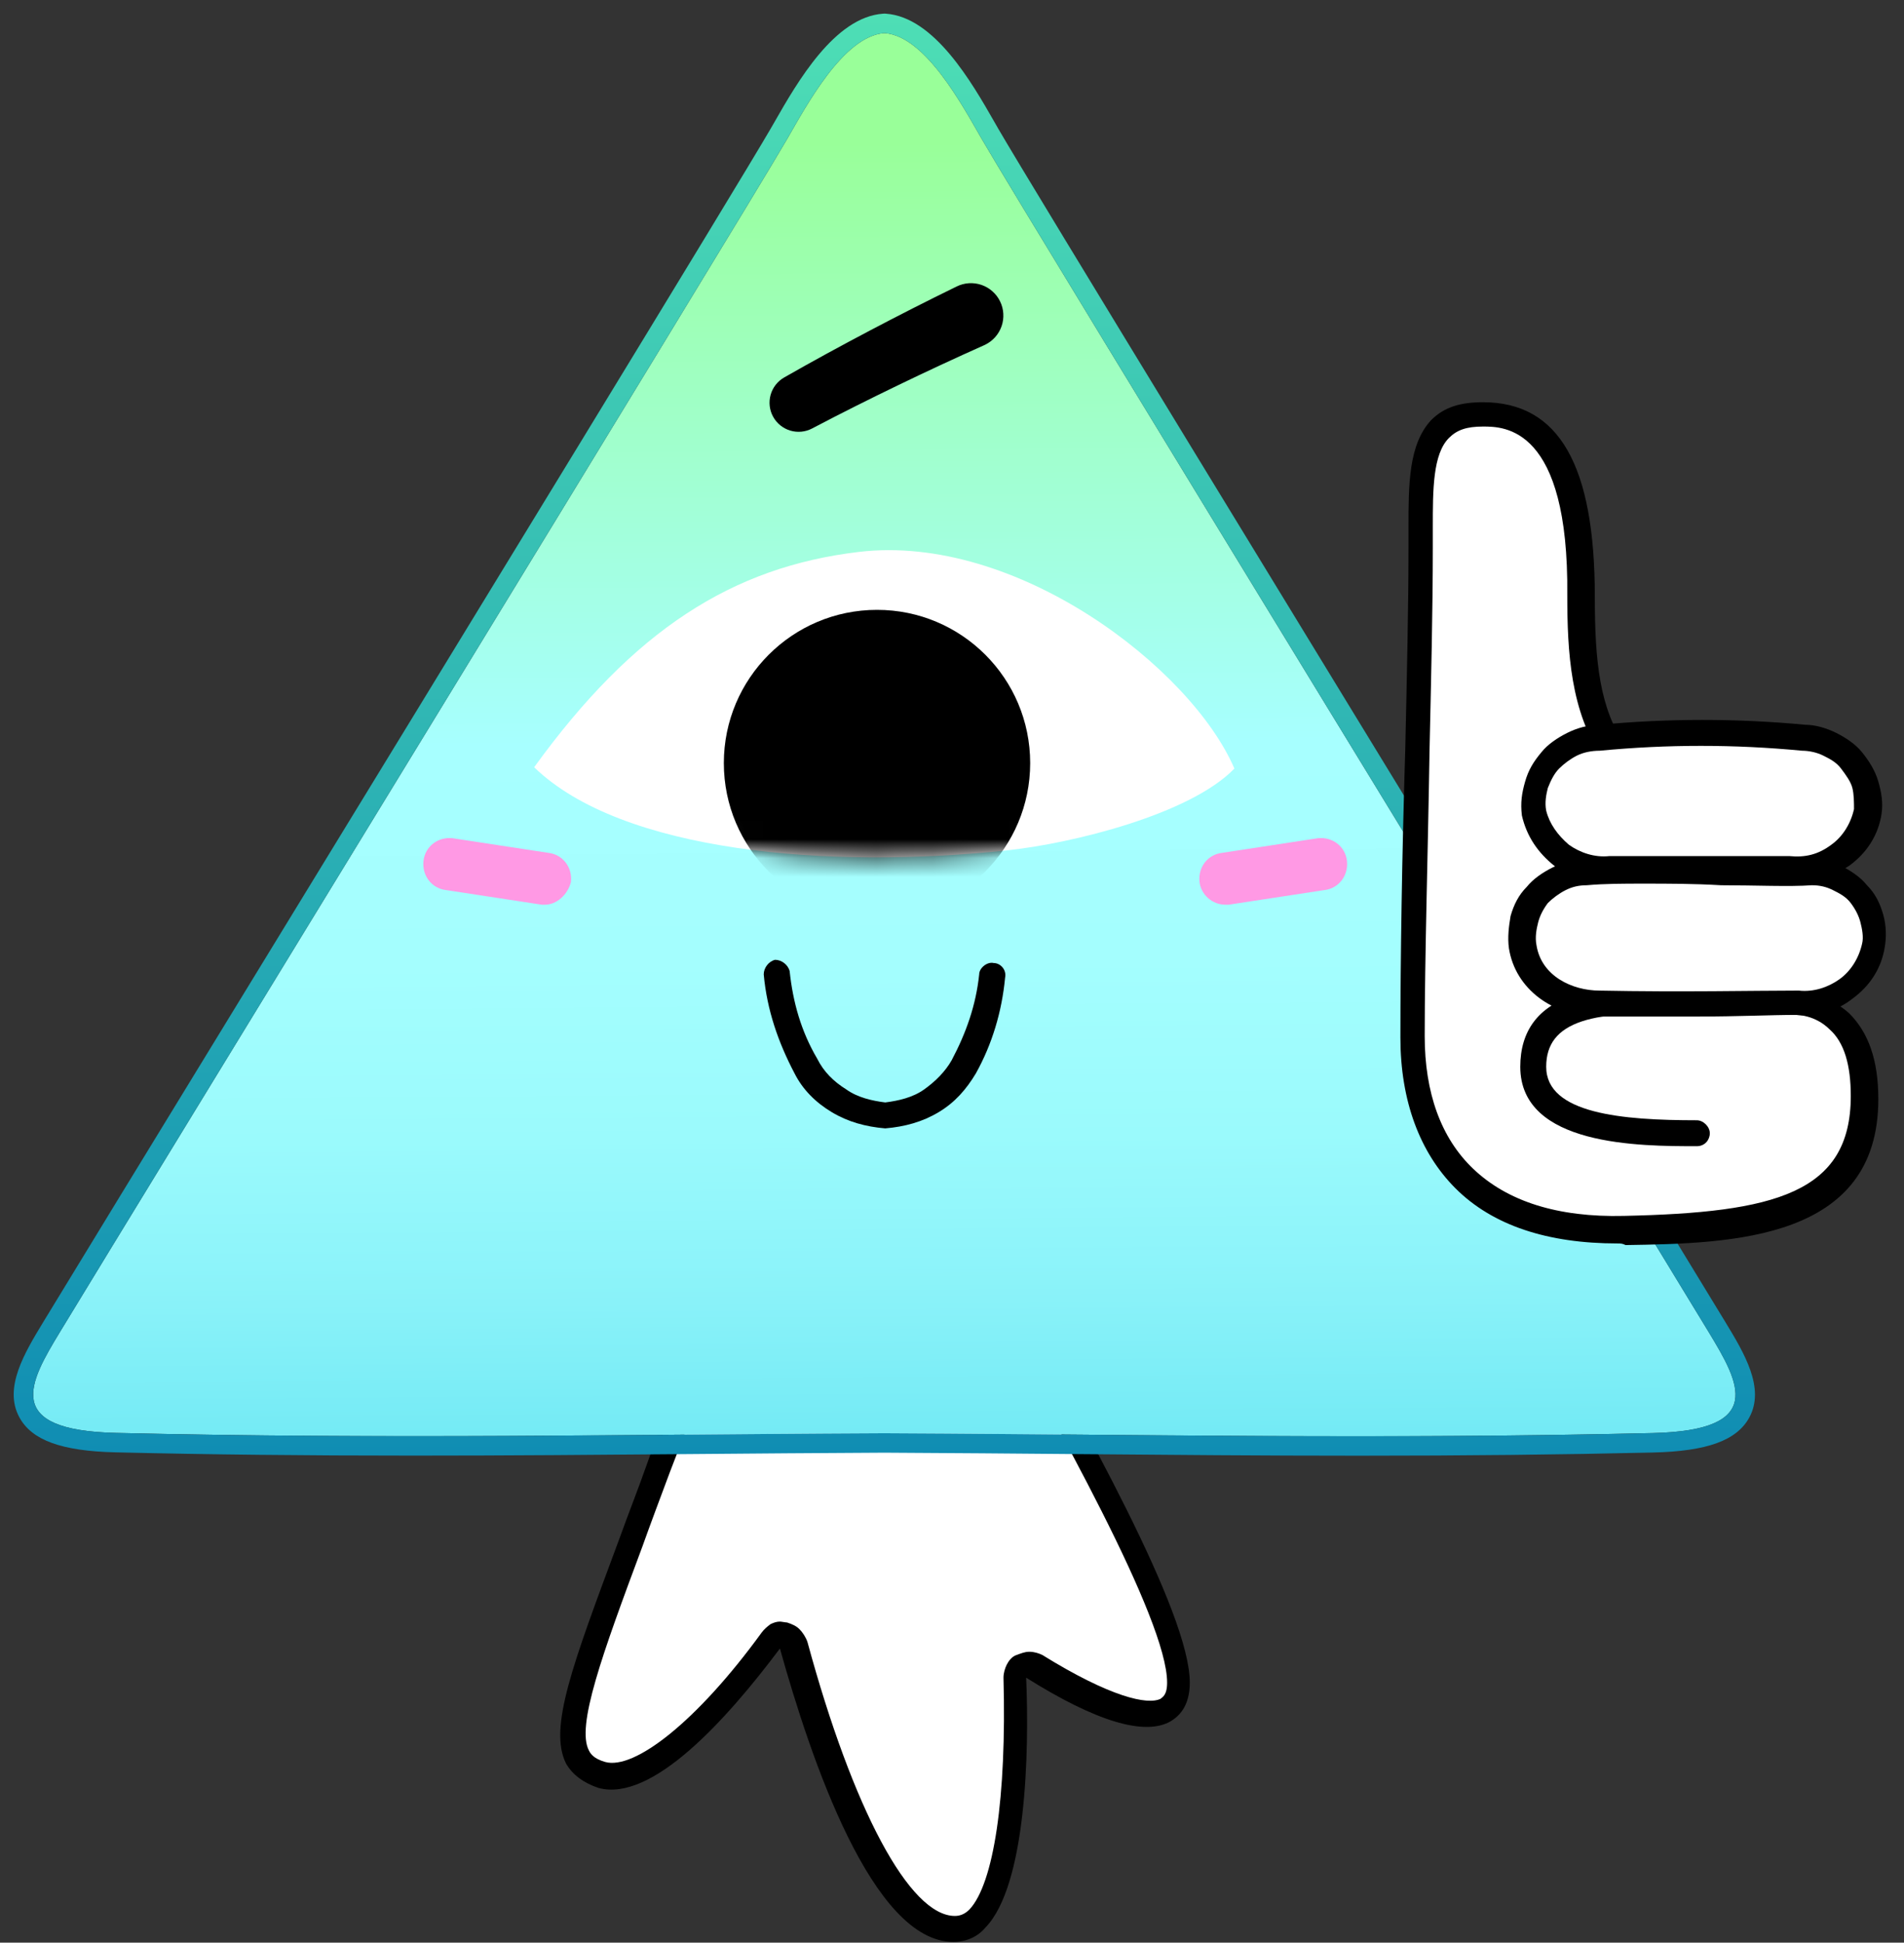 <svg width="101" height="103" viewBox="0 0 101 103" fill="none" xmlns="http://www.w3.org/2000/svg">
<rect x="0" y="0" width="101" height="103" fill="#333333" stroke="none"/>
<path d="M35.012 77.781C30.973 88.781 28.825 93.164 32.005 94.11C34.669 94.883 39.137 89.469 40.942 86.977C41.028 86.891 41.114 86.805 41.2 86.719C41.286 86.633 41.458 86.633 41.544 86.719C41.63 86.719 41.801 86.805 41.887 86.891C41.973 86.977 42.059 87.063 42.059 87.235C43.09 91.188 46.442 102.274 50.567 102.274C53.919 102.274 53.919 92.477 53.833 88.953C53.833 88.867 53.833 88.695 53.919 88.61C54.005 88.524 54.09 88.438 54.176 88.352C54.262 88.266 54.434 88.266 54.52 88.266C54.606 88.266 54.778 88.266 54.864 88.352C57.184 89.813 62.512 92.735 62.512 89.211C62.512 85.43 55.723 73.656 51.426 66.094C48.59 66.18 41.973 65.492 39.223 66.094L35.012 77.781Z" fill="white"/>
<path d="M50.567 102.961C46.27 102.961 43.005 93.25 41.372 87.406C38.536 91.188 34.583 95.57 31.747 94.797C30.974 94.539 30.372 94.109 30.028 93.508C29.083 91.617 30.372 88.266 32.864 81.563C33.294 80.359 33.809 79.07 34.325 77.609L38.536 65.836C38.622 65.578 38.794 65.406 39.052 65.406C40.942 64.977 44.466 65.149 47.474 65.32C49.02 65.406 50.395 65.406 51.341 65.406C51.599 65.406 51.856 65.578 51.942 65.75L53.059 67.641C57.528 75.633 63.114 85.516 63.114 89.211C63.114 90.5 62.513 91.016 62.083 91.274C60.708 92.047 58.13 91.274 54.434 88.953C54.606 92.906 54.434 99.953 52.286 102.188C51.856 102.703 51.255 102.961 50.567 102.961ZM41.372 85.979C41.458 85.979 41.665 86.026 41.751 86.026C42.008 86.112 42.231 86.203 42.403 86.375C42.575 86.547 42.747 86.805 42.833 87.063C45.239 95.914 48.247 101.586 50.653 101.586C50.911 101.586 51.169 101.5 51.427 101.242C52.716 99.867 53.403 95.313 53.231 88.953C53.231 88.695 53.317 88.438 53.403 88.266C53.489 88.094 53.661 87.836 53.919 87.75C54.177 87.664 54.349 87.578 54.606 87.578C54.864 87.578 55.122 87.664 55.294 87.75C58.903 89.984 60.88 90.414 61.567 90.07C61.653 89.984 61.911 89.899 61.911 89.211C61.911 85.859 55.981 75.375 52.028 68.328L51.169 66.781C50.224 66.781 48.934 66.695 47.645 66.695C44.981 66.609 41.716 66.438 39.911 66.695L35.54 78.039C35.025 79.414 34.509 80.789 34.079 81.992C31.931 87.75 30.556 91.531 31.243 92.82C31.329 92.992 31.501 93.25 32.103 93.422C33.65 93.852 36.964 91.29 40.401 86.563C40.538 86.375 40.683 86.261 40.868 86.117C41.045 86.031 41.2 85.979 41.372 85.979Z" fill="black"/>
<path d="M90.645 70.638C86.493 63.79 54.588 11.699 52.072 7.359C51.08 5.647 49.097 1.903 46.918 1.755C44.738 1.903 42.755 5.646 41.762 7.358C39.245 11.697 7.33 63.782 3.177 70.629C1.543 73.323 0.123 75.833 6.153 75.975C20.67 76.317 33.223 76.054 46.91 75.992C60.598 76.057 73.151 76.323 87.668 75.983C93.698 75.842 92.278 73.332 90.645 70.638Z" fill="url(#paint0_linear_135_252)"/>
<path d="M46.918 1.755C49.098 1.903 51.08 5.647 52.072 7.358C54.588 11.699 86.493 63.79 90.645 70.638C92.279 73.332 93.698 75.842 87.668 75.983C82.251 76.11 77.108 76.152 72.077 76.152C63.626 76.152 55.49 76.032 46.91 75.992C38.394 76.03 30.319 76.147 21.934 76.147C16.843 76.147 11.638 76.104 6.153 75.975C0.123 75.833 1.543 73.323 3.177 70.629C7.33 63.782 39.245 11.697 41.762 7.357C42.755 5.646 44.739 1.902 46.918 1.755ZM46.918 0.722L46.848 0.726C44.274 0.9 42.283 4.374 41.095 6.45L40.87 6.84C39.196 9.728 24.364 33.984 13.535 51.695C8.027 60.703 3.676 67.818 2.296 70.095C1.302 71.733 0.174 73.59 1.03 75.153C1.695 76.367 3.267 76.938 6.128 77.005C11.121 77.123 16.143 77.178 21.934 77.178C26.908 77.178 31.877 77.136 36.683 77.096C40.054 77.068 43.448 77.039 46.915 77.023C50.377 77.04 53.776 77.069 57.152 77.098C62.014 77.14 67.042 77.183 72.077 77.183C77.712 77.183 82.82 77.128 87.692 77.014C90.554 76.947 92.126 76.376 92.791 75.162C93.647 73.6 92.521 71.742 91.528 70.103C90.153 67.836 85.833 60.768 80.364 51.82C69.509 34.059 54.642 9.735 52.964 6.841L52.741 6.452C51.553 4.376 49.563 0.901 46.988 0.726L46.918 0.722Z" fill="url(#paint1_linear_135_252)"/>
<path d="M65.48 40.749C63.122 43.191 56.856 44.717 53.48 45.08C43.949 46.104 32.986 45.188 28.335 40.68C33.613 33.39 38.861 30.057 45.559 29.263C53.919 28.272 63.182 35.417 65.48 40.749Z" fill="white"/>
<mask id="mask0_135_252" style="mask-type:luminance" maskUnits="userSpaceOnUse" x="28" y="29" width="38" height="17">
<path d="M65.487 40.727C63.132 43.172 56.868 44.71 53.494 45.077C43.963 46.116 33 45.213 28.342 40.712C33.609 33.414 38.852 30.073 45.549 29.27C53.908 28.267 63.181 35.398 65.487 40.727Z" fill="white"/>
</mask>
<g mask="url(#mask0_135_252)">
<path d="M46.522 48.586C51.01 48.586 54.647 44.948 54.647 40.46C54.647 35.973 51.01 32.335 46.522 32.335C42.034 32.335 38.397 35.973 38.397 40.46C38.397 44.948 42.034 48.586 46.522 48.586Z" fill="black"/>
</g>
<path d="M41.597 20.014C43.114 19.147 44.614 18.333 46.14 17.528C47.663 16.726 49.199 15.946 50.748 15.19C50.951 15.09 51.172 15.031 51.397 15.017C51.623 15.003 51.849 15.033 52.063 15.106C52.277 15.18 52.474 15.294 52.643 15.444C52.813 15.594 52.951 15.775 53.05 15.978C53.15 16.181 53.208 16.402 53.221 16.628C53.235 16.853 53.205 17.079 53.131 17.293C53.057 17.507 52.942 17.704 52.792 17.873C52.642 18.042 52.46 18.18 52.257 18.279C52.242 18.286 52.217 18.298 52.201 18.305C50.662 18.992 49.132 19.703 47.61 20.439C46.094 21.172 44.569 21.934 43.097 22.709L43.082 22.717C42.724 22.906 42.307 22.946 41.919 22.83C41.532 22.713 41.206 22.45 41.011 22.095C40.817 21.741 40.769 21.324 40.879 20.935C40.988 20.545 41.246 20.215 41.597 20.014Z" fill="black"/>
<path d="M46.958 59.828C45.927 59.742 44.981 59.484 44.122 58.968C43.263 58.453 42.575 57.765 42.145 56.906C41.286 55.273 40.685 53.554 40.513 51.664C40.513 51.32 40.77 50.976 41.114 50.89C41.458 50.89 41.802 51.148 41.888 51.492C42.06 53.124 42.489 54.671 43.349 56.132C43.692 56.82 44.208 57.336 44.895 57.765C45.497 58.195 46.27 58.367 46.958 58.453C47.645 58.367 48.419 58.195 49.02 57.765C49.622 57.336 50.138 56.82 50.481 56.218C51.255 54.757 51.77 53.296 51.942 51.664C51.942 51.32 52.372 50.976 52.716 51.062C53.06 51.062 53.403 51.406 53.317 51.836C53.145 53.64 52.63 55.359 51.77 56.906C51.255 57.765 50.653 58.453 49.794 58.968C48.935 59.484 47.989 59.742 46.958 59.828C47.044 59.828 47.044 59.828 46.958 59.828Z" fill="black"/>
<path d="M65.004 47.968C64.317 47.968 63.715 47.452 63.63 46.765C63.544 45.991 64.059 45.304 64.833 45.218L69.903 44.444C70.676 44.358 71.364 44.874 71.45 45.648C71.536 46.421 71.02 47.108 70.247 47.194L65.176 47.968C65.176 47.968 65.09 47.968 65.004 47.968Z" fill="#FF99E4"/>
<path d="M28.911 47.968C28.825 47.968 28.739 47.968 28.739 47.968L23.669 47.194C22.895 47.108 22.38 46.421 22.465 45.648C22.551 44.874 23.239 44.358 24.012 44.444L29.083 45.218C29.856 45.304 30.372 45.991 30.286 46.765C30.114 47.452 29.512 47.968 28.911 47.968Z" fill="#FF99E4"/>
<path d="M98.95 58.194C98.95 64.554 93.021 65.155 86.231 65.241C77.981 65.413 74.974 60.773 74.974 55.015C74.888 48.054 75.317 36.796 75.403 29.061C75.403 25.538 74.974 22.015 78.755 22.015C81.677 22.015 83.997 24.077 83.997 31.64C83.997 34.991 84.255 37.741 85.716 39.89L95.341 53.21C95.341 53.124 98.95 53.038 98.95 58.194Z" fill="white"/>
<path d="M85.802 65.929C82.106 65.929 79.185 64.983 77.208 63.007C75.317 61.116 74.286 58.366 74.286 55.015C74.286 50.89 74.372 45.218 74.544 39.718C74.63 35.851 74.716 32.155 74.716 29.061C74.716 28.718 74.716 28.374 74.716 27.944C74.716 25.71 74.716 23.561 75.919 22.273C76.606 21.585 77.466 21.327 78.669 21.327C82.708 21.327 84.599 24.679 84.599 31.64C84.599 35.077 84.856 37.569 86.231 39.546L95.685 52.608C96.2 52.694 97.231 52.952 98.091 53.726C99.122 54.757 99.638 56.218 99.638 58.28C99.638 65.757 91.903 65.929 86.231 66.015C86.06 65.929 85.974 65.929 85.802 65.929ZM78.669 22.616C77.81 22.616 77.294 22.788 76.864 23.218C76.005 24.077 76.005 25.968 76.005 27.944C76.005 28.288 76.005 28.718 76.005 29.061C76.005 32.241 75.919 35.851 75.833 39.718C75.747 45.218 75.575 50.804 75.575 54.929C75.575 57.937 76.435 60.343 78.153 61.976C79.958 63.694 82.622 64.554 86.145 64.468C94.138 64.296 98.177 63.265 98.177 58.108C98.177 56.476 97.833 55.273 97.06 54.585C96.286 53.812 95.341 53.812 95.255 53.812C94.997 53.812 94.825 53.726 94.653 53.554L85.028 40.233C83.31 37.741 83.138 34.562 83.138 31.554C83.224 22.616 79.786 22.616 78.669 22.616Z" fill="black"/>
<path d="M90.012 60.773C87.004 60.773 80.645 60.773 80.645 56.562C80.645 54.671 81.59 53.382 83.481 52.78C85.028 52.265 86.918 52.351 88.723 52.351H88.981C89.325 52.351 89.668 52.694 89.668 53.038C89.668 53.382 89.325 53.726 88.981 53.726H88.723C87.004 53.726 85.2 53.726 83.911 54.155C82.622 54.585 82.02 55.358 82.02 56.562C82.02 59.054 86.059 59.398 90.012 59.398C90.356 59.398 90.7 59.741 90.7 60.085C90.7 60.429 90.442 60.773 90.012 60.773Z" fill="black"/>
<path d="M94.911 46.078C90.957 46.078 88.981 46.078 85.372 46.078C84.426 46.164 83.567 45.906 82.793 45.304C82.02 44.789 81.504 43.929 81.332 43.07C81.247 42.554 81.332 42.124 81.504 41.609C81.676 41.179 81.848 40.749 82.192 40.32C82.536 39.976 82.879 39.632 83.309 39.461C83.739 39.289 84.254 39.117 84.684 39.117C88.293 38.773 91.903 38.773 95.512 39.117C96.028 39.117 96.457 39.289 96.887 39.461C97.317 39.632 97.747 39.976 98.004 40.32C98.348 40.664 98.52 41.093 98.692 41.609C98.864 42.039 98.864 42.554 98.864 43.07C98.692 44.015 98.176 44.789 97.403 45.39C96.801 45.906 95.856 46.164 94.911 46.078Z" fill="white"/>
<path d="M95.34 46.765C95.168 46.765 95.082 46.765 94.911 46.765C90.957 46.765 88.981 46.765 85.457 46.765C84.426 46.851 83.309 46.507 82.45 45.906C81.59 45.218 80.989 44.359 80.731 43.242C80.645 42.554 80.731 42.039 80.903 41.437C81.075 40.835 81.332 40.406 81.762 39.89C82.106 39.46 82.622 39.117 83.137 38.859C83.653 38.601 84.254 38.429 84.856 38.429C88.465 38.085 92.161 38.085 95.77 38.429C96.286 38.429 96.887 38.601 97.403 38.859C97.918 39.117 98.434 39.46 98.778 39.89C99.122 40.32 99.465 40.835 99.637 41.437C99.809 42.039 99.895 42.554 99.809 43.156C99.637 44.273 99.036 45.218 98.09 45.906C97.145 46.507 96.286 46.765 95.34 46.765ZM94.911 45.39C94.997 45.39 94.997 45.39 94.911 45.39C95.77 45.476 96.457 45.304 97.145 44.789C97.747 44.359 98.176 43.671 98.348 42.898C98.348 42.554 98.348 42.124 98.262 41.781C98.176 41.437 97.918 41.093 97.661 40.749C97.403 40.406 97.059 40.234 96.715 40.062C96.372 39.89 95.942 39.804 95.598 39.804C91.989 39.461 88.465 39.461 84.856 39.804C84.426 39.804 83.997 39.89 83.653 40.062C83.309 40.234 82.965 40.492 82.707 40.749C82.45 41.007 82.278 41.351 82.106 41.781C82.02 42.124 81.934 42.554 82.02 42.984C82.192 43.671 82.622 44.273 83.223 44.789C83.825 45.218 84.598 45.476 85.372 45.39C88.981 45.39 91.043 45.39 94.911 45.39Z" fill="black"/>
<path d="M95.341 53.124C92.333 53.124 88.724 53.21 84.77 53.124C82.88 53.124 81.075 52.007 80.731 50.117C80.645 49.601 80.731 49.171 80.817 48.656C80.989 48.226 81.161 47.71 81.505 47.367C81.849 47.023 82.192 46.679 82.622 46.507C83.052 46.335 83.567 46.163 83.997 46.163C88.036 45.992 93.106 46.249 95.856 46.163C96.372 46.163 96.802 46.249 97.317 46.507C97.747 46.679 98.177 47.023 98.52 47.367C98.864 47.71 99.036 48.226 99.208 48.656C99.38 49.171 99.38 49.601 99.294 50.117C99.122 51.062 98.606 51.835 97.833 52.437C97.145 52.953 96.2 53.21 95.341 53.124Z" fill="white"/>
<path d="M90.099 53.898C88.466 53.898 86.747 53.898 84.77 53.898C82.364 53.898 80.388 52.437 80.044 50.289C79.958 49.687 80.044 49.086 80.13 48.57C80.302 47.968 80.559 47.453 80.989 47.023C81.333 46.593 81.849 46.25 82.364 45.992C82.88 45.734 83.481 45.562 84.083 45.562C86.317 45.476 88.895 45.562 91.13 45.562C92.934 45.562 94.739 45.648 95.942 45.562C96.544 45.562 97.145 45.648 97.661 45.906C98.177 46.164 98.692 46.507 99.036 46.937C99.466 47.367 99.724 47.882 99.895 48.484C100.067 49.086 100.067 49.687 99.981 50.203C99.809 51.32 99.208 52.265 98.263 52.953C97.403 53.64 96.286 53.898 95.255 53.812C93.966 53.812 92.161 53.898 90.099 53.898ZM87.177 46.851C86.145 46.851 85.114 46.851 84.169 46.937C83.739 46.937 83.395 47.023 83.052 47.195C82.708 47.367 82.364 47.625 82.106 47.882C81.849 48.226 81.677 48.57 81.591 48.914C81.505 49.257 81.419 49.687 81.505 50.117C81.763 51.75 83.395 52.523 84.856 52.523C89.239 52.609 93.02 52.523 95.341 52.523H95.427C96.2 52.609 96.974 52.351 97.575 51.922C98.177 51.492 98.606 50.804 98.778 50.031C98.864 49.687 98.778 49.257 98.692 48.914C98.606 48.57 98.434 48.226 98.177 47.882C97.919 47.539 97.575 47.367 97.231 47.195C96.888 47.023 96.544 46.937 96.114 46.937C94.911 47.023 93.106 46.937 91.302 46.937C89.841 46.851 88.466 46.851 87.177 46.851Z" fill="black"/>
<defs>
<linearGradient id="paint0_linear_135_252" x1="47.172" y1="109.187" x2="46.418" y2="7.59" gradientUnits="userSpaceOnUse">
<stop stop-color="#1C7EFF"/>
<stop offset="0.038" stop-color="#1F8BFB"/>
<stop offset="0.107" stop-color="#25ACF0"/>
<stop offset="0.165" stop-color="#2CCCE5"/>
<stop offset="0.167" stop-color="#2DCDE5"/>
<stop offset="0.24" stop-color="#52DCED"/>
<stop offset="0.316" stop-color="#71E9F4"/>
<stop offset="0.396" stop-color="#89F2F9"/>
<stop offset="0.481" stop-color="#9AFAFC"/>
<stop offset="0.573" stop-color="#A4FEFE"/>
<stop offset="0.687" stop-color="#A7FFFF"/>
<stop offset="0.922" stop-color="#9DFFB3"/>
<stop offset="1" stop-color="#99FF99"/>
</linearGradient>
<linearGradient id="paint1_linear_135_252" x1="46.91" y1="77.181" x2="46.918" y2="0.722" gradientUnits="userSpaceOnUse">
<stop stop-color="#108DB3"/>
<stop offset="1" stop-color="#4EDEB5"/>
</linearGradient>
</defs>
</svg>
